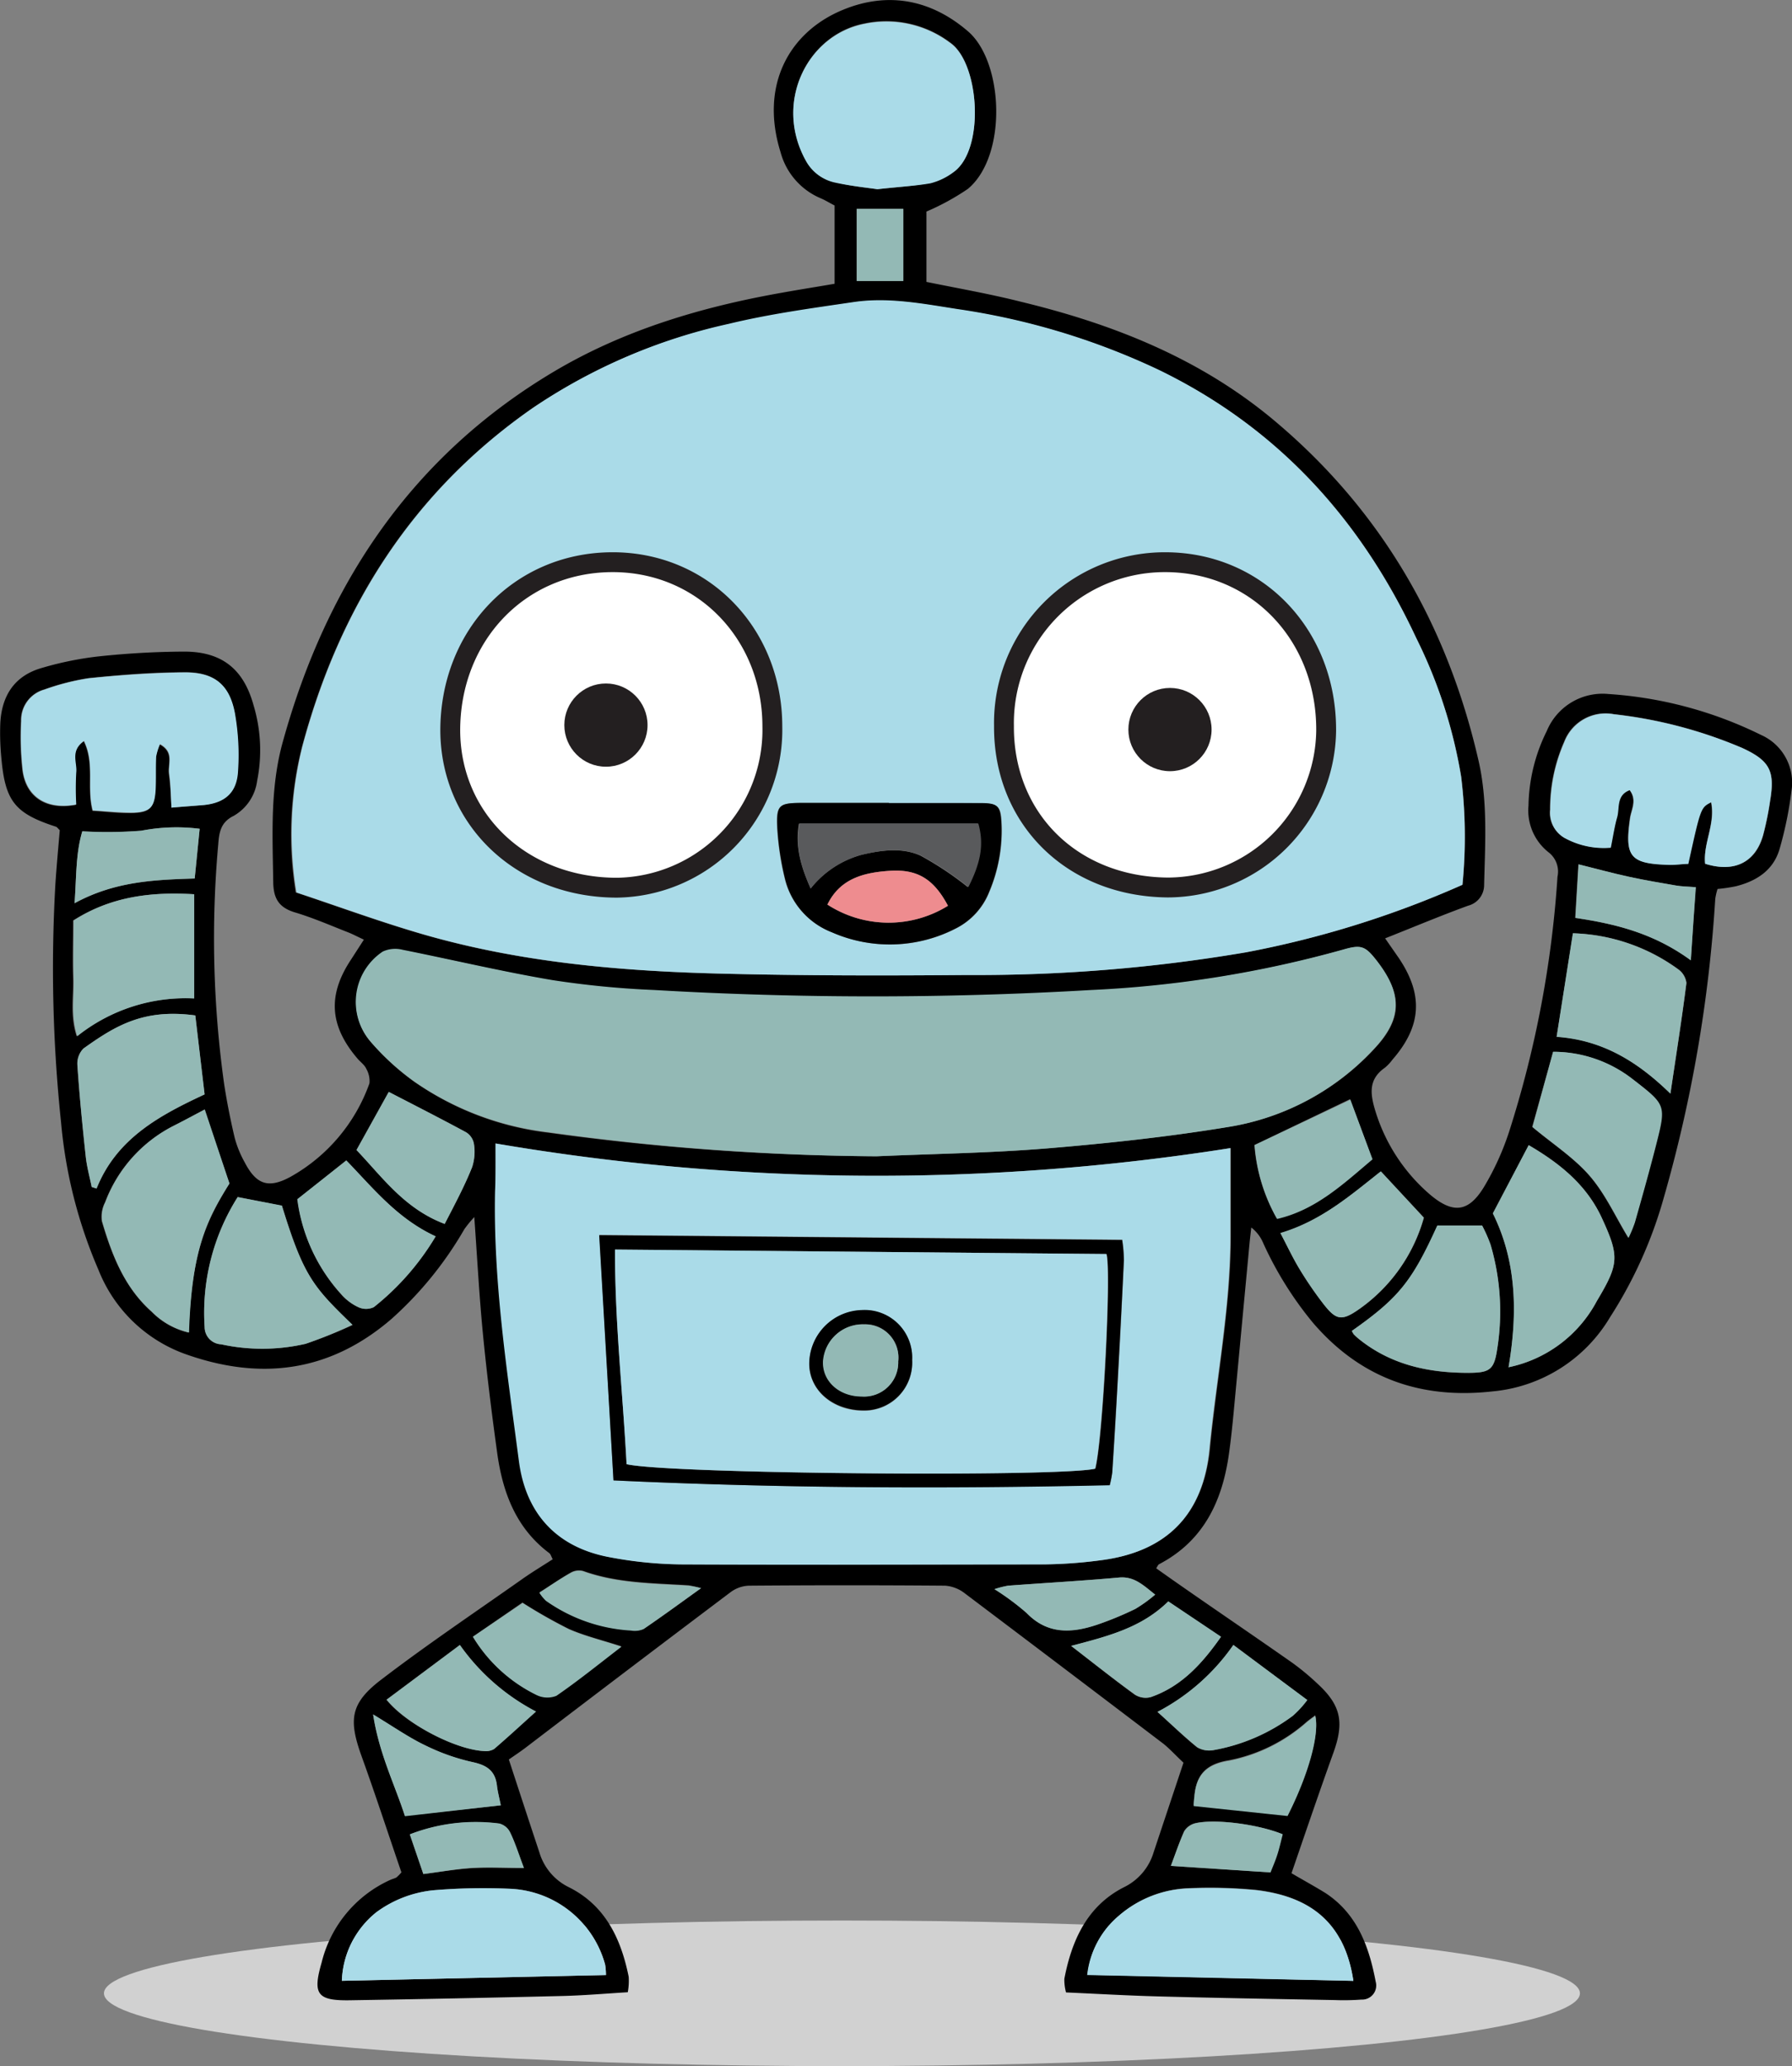 <svg id="Capa_6" data-name="Capa 6" xmlns="http://www.w3.org/2000/svg" viewBox="0 0 180.49 208.01"><rect x="0" y="0" width="180.49" height="208.01" fill="#808080" stroke="none"/><defs><style>.cls-1{fill:#d1d1d1;}.cls-2,.cls-3,.cls-4,.cls-5,.cls-6,.cls-7{fill-rule:evenodd;}.cls-3{fill:#aadbe8;}.cls-4{fill:#93b9b5;}.cls-5{fill:#fff;stroke:#231f20;stroke-miterlimit:10;stroke-width:2px;}.cls-6{fill:#595a5c;}.cls-7{fill:#ee8c8f;}.cls-8{fill:#231f20;}</style></defs><title>coolito6</title><ellipse class="cls-1" cx="84.8" cy="200.68" rx="74.33" ry="7.33"/><path class="cls-2" d="M99.52,38.7v7.08c3.23.66,6.4,1.21,9.52,2,9.44,2.28,18.3,5.81,25.81,12.21,10.61,9,17.18,20.47,20.28,34,.94,4.11.66,8.32.56,12.5a2.14,2.14,0,0,1-1.61,2.09c-2.74,1-5.46,2.14-8.36,3.29l1.39,2c2.48,3.7,2.28,6.85-.66,10.22a4.52,4.52,0,0,1-.75.8c-1.62,1.13-1.51,2.53-1,4.24a18,18,0,0,0,5.56,8.55c2.3,1.94,3.86,1.77,5.41-.77a27.16,27.16,0,0,0,2.54-5.58,106.83,106.83,0,0,0,4.87-25.66,2.45,2.45,0,0,0-.92-2.48,5.36,5.36,0,0,1-2-4.68A17.45,17.45,0,0,1,162,91a6.08,6.08,0,0,1,6.2-3.73A40.75,40.75,0,0,1,183.6,91.4a5.25,5.25,0,0,1,3.05,5.6,37.69,37.69,0,0,1-1.18,5.8c-.61,2.2-2.32,3.3-4.44,3.83a17.33,17.33,0,0,1-1.83.27,6.25,6.25,0,0,0-.23,1A140.3,140.3,0,0,1,173.78,138a44.16,44.16,0,0,1-5.4,12,15.39,15.39,0,0,1-11.84,7.48c-7.24.81-13.3-1.33-18.09-6.91a35.78,35.78,0,0,1-5-8,3.88,3.88,0,0,0-1.21-1.59c-.06.54-.13,1.09-.18,1.63q-.69,7.33-1.38,14.67c-.2,2.12-.38,4.24-.67,6.34-.65,4.8-2.5,8.88-7.06,11.26-.11.06-.16.22-.29.41l1.6,1.13c4,2.8,8.1,5.57,12.12,8.39a25,25,0,0,1,2.54,2.11c2.35,2.16,2.69,3.87,1.6,6.91-1.44,4-2.8,8-4.23,12.16,1.21.71,2.35,1.33,3.43,2,3.19,2.1,4.38,5.38,5.05,8.92a1.42,1.42,0,0,1-1.44,1.8,24,24,0,0,1-2.64.05c-5.94-.11-11.89-.21-17.83-.37-3.06-.08-6.12-.26-9.28-.4a4.86,4.86,0,0,1-.17-1.37c.75-3.9,2.31-7.34,6-9.22a5.73,5.73,0,0,0,3-3.54l3-9c-.77-.72-1.36-1.37-2-1.89q-10-7.6-20-15.14a3.66,3.66,0,0,0-2-.79q-9.9-.08-19.8,0a3.29,3.29,0,0,0-1.81.65q-10.37,7.81-20.69,15.69c-.53.4-1.08.76-1.65,1.16,1.1,3.36,2.08,6.35,3.07,9.33a5.7,5.7,0,0,0,3,3.54c3.65,1.83,5.23,5.18,6,9a6.32,6.32,0,0,1-.09,1.56c-2.3.14-4.48.33-6.66.38q-10.67.26-21.35.43c-3.29.05-3.74-.63-2.83-3.78a12.36,12.36,0,0,1,6.92-8.34c.2-.09.42-.14.61-.24a3.8,3.8,0,0,0,.51-.52c-1.3-3.79-2.59-7.75-4-11.66-1.33-3.68-1.17-5.34,1.94-7.72,4.6-3.52,9.41-6.75,14.15-10.09,1-.71,2.08-1.36,3.15-2.05-.15-.27-.2-.51-.35-.62-3.36-2.52-4.69-6.11-5.24-10.07s-1.05-8-1.44-12c-.37-3.79-.57-7.6-.87-11.76a11.69,11.69,0,0,0-1,1.22,36.63,36.63,0,0,1-7.3,9c-6.29,5.45-13.36,6.28-21,3.5a14.76,14.76,0,0,1-8.55-8.4,48,48,0,0,1-3.77-14.86,148,148,0,0,1-.57-24c.12-1.82.29-3.64.44-5.41-.17-.16-.26-.3-.38-.35-4.12-1.33-5.12-2.56-5.5-6.89a25.5,25.5,0,0,1-.11-3.52c.14-2.76,1.41-4.78,4.17-5.57A33.46,33.46,0,0,1,16,83.5,85,85,0,0,1,24.75,83c3.82,0,6,1.77,7,5.41A15.67,15.67,0,0,1,32.11,96a4.77,4.77,0,0,1-2.37,3.54c-1.33.65-1.46,1.71-1.55,2.88a105.79,105.79,0,0,0,.6,24.15c.28,1.81.64,3.61,1.06,5.39a10.79,10.79,0,0,0,1,2.45c1.18,2.27,2.41,2.68,4.65,1.45a17.51,17.51,0,0,0,7.92-9.39A2.44,2.44,0,0,0,43.1,125c-.16-.38-.57-.66-.86-1-2.85-3.31-3.05-6.42-.67-10L42.86,112c-.63-.29-1.13-.56-1.65-.76-1.78-.7-3.53-1.46-5.35-2-1.59-.5-2.11-1.41-2.13-3.06-.07-4.77-.33-9.56,1-14.22,4.4-15.83,13-28.67,27.29-37.16,7.08-4.2,14.89-6.51,23-7.94,1.72-.31,3.44-.58,5.25-.89V38.09c-.48-.25-.92-.52-1.38-.72a7,7,0,0,1-4.06-4.64c-2.09-6.69.82-11.92,5.93-14.19,4.52-2,9-1.37,12.93,2,3.62,3.08,4,12.56,0,15.88A24.45,24.45,0,0,1,99.52,38.7Zm54,67.78a49.59,49.59,0,0,0-.13-10.85,49.31,49.31,0,0,0-4.54-14c-5.59-12-14-21.24-26-27a71.41,71.41,0,0,0-20.15-6.07c-3.48-.54-7-1.23-10.5-.71-4.2.62-8.43,1.22-12.56,2.19a57,57,0,0,0-19.73,8.4C47.78,66.84,40.38,78.53,36.62,92.61A36.15,36.15,0,0,0,36,107.25c4.32,1.44,8.58,3,12.94,4.26,9.73,2.79,19.75,3.66,29.81,3.91,8.29.21,16.58.21,24.87.14a161.58,161.58,0,0,0,28-2.28A98.91,98.91,0,0,0,153.5,106.48Zm-59,27.33c5.71-.25,11.44-.32,17.13-.8,6.13-.51,12.27-1.16,18.33-2.17a25.49,25.49,0,0,0,14.52-7.71c3-3.1,3-5.6.38-9-1.15-1.48-1.56-1.65-3.39-1.11a113.69,113.69,0,0,1-25.34,4.11,378.24,378.24,0,0,1-44,0,92.49,92.49,0,0,1-10.28-1c-5-.86-10-2.06-15.07-3.05a3,3,0,0,0-2,.18,6.09,6.09,0,0,0-1.21,9.08,25.12,25.12,0,0,0,4.39,4,29.76,29.76,0,0,0,13.44,5.09A250.17,250.17,0,0,0,94.5,133.81Zm-38.39-1.29c0,1.75,0,3.28,0,4.8-.19,9.13,1.22,18.14,2.4,27.15.69,5.26,3.77,8.69,9.1,9.69a40.68,40.68,0,0,0,7.2.73c12.18.07,24.36.05,36.54,0a46.8,46.8,0,0,0,5.7-.41c6.62-.84,10.32-4.56,11-11.18.69-7.15,2.09-14.23,2.11-21.44,0-2.9,0-5.8,0-8.88A228.59,228.59,0,0,1,56.12,132.52ZM23.48,98.71c1.24-.11,2.25-.17,3.25-.28,2.08-.22,3.28-1.21,3.41-3.32a24.28,24.28,0,0,0-.3-5.89c-.54-2.93-2.09-4.18-5.07-4.14-3.22,0-6.44.26-9.65.59a23.87,23.87,0,0,0-4.46,1.14A3.19,3.19,0,0,0,8.32,90a29.82,29.82,0,0,0,.15,5c.36,2.68,2.44,4,5.38,3.43a27.93,27.93,0,0,1,0-3.22c.11-1-.65-2.15.79-3.18,1.12,2.26.26,4.61.88,7,1.36.08,2.74.27,4.11.22,1.7-.06,2.13-.57,2.22-2.34.06-1.1,0-2.2.05-3.3a5.94,5.94,0,0,1,.39-1.26c1.49.81.79,2,.93,3S23.41,97.45,23.48,98.71Zm154.47,5.65c2.95.92,5.09-.13,5.85-2.87a31,31,0,0,0,.7-3.44c.49-3,0-4.09-2.85-5.37a45.84,45.84,0,0,0-12.91-3.39,4.46,4.46,0,0,0-5,2.79,16.77,16.77,0,0,0-1.42,6.82,2.91,2.91,0,0,0,1.41,2.82,8.21,8.21,0,0,0,4.68,1c.22-1.08.37-2.08.64-3.06s-.11-2.22,1.27-2.74c.79,1,.17,2,.05,2.83-.54,3.92,0,4.6,4,4.7.63,0,1.27-.06,1.85-.1,1.25-5.67,1.25-5.67,2.31-6.21C179,100.33,177.73,102.3,177.95,104.36ZM94.58,36.45c2.14-.24,3.76-.33,5.33-.64a6.54,6.54,0,0,0,2.32-1.11c3.21-2.21,2.64-10.92-.29-13a10.68,10.68,0,0,0-8.66-1.94c-5.74,1.11-9.19,7.94-5.87,13.84a4.39,4.39,0,0,0,2.94,2.14C91.9,36.14,93.5,36.29,94.58,36.45ZM67.24,216.24a6.52,6.52,0,0,0-.08-1.05,10.37,10.37,0,0,0-9.45-7.63,59.86,59.86,0,0,0-7.9.15,11.65,11.65,0,0,0-5.68,2.2,9.23,9.23,0,0,0-3.48,6.91Zm75.28.58c-.91-6.09-4.59-8.51-9.74-9.15a48.39,48.39,0,0,0-6.81-.18,11.31,11.31,0,0,0-7,2.72,9.09,9.09,0,0,0-3.22,6ZM29.32,136.55l-2.52-7.44c-1.09.58-2.11,1.14-3.15,1.65a14.27,14.27,0,0,0-6.87,7.7,3.15,3.15,0,0,0-.32,1.88c1,3.41,2.28,6.68,5,9.11a7.66,7.66,0,0,0,3.75,2.11C25.52,143.32,27,140.3,29.32,136.55Zm128.83,18.5a13.06,13.06,0,0,0,8.9-6.68c2.22-3.72,2.29-4.46.5-8.34-1.56-3.39-4.31-5.55-7.37-7.34l-3.61,6.87C158.95,144.36,159.09,149.55,158.15,155.05Zm-128-17.14A21.79,21.79,0,0,0,26.82,151a1.74,1.74,0,0,0,1.65,1.74,19.44,19.44,0,0,0,8.5-.05,46.81,46.81,0,0,0,4.75-1.89c-3.94-3.84-4.92-4.86-7.11-12Zm112.22,13.47a1.61,1.61,0,0,0,.2.37,7,7,0,0,0,.66.58c3.22,2.52,7,3.32,10.94,3.28,2.12,0,2.53-.33,2.84-2.46a23.84,23.84,0,0,0-.68-10.45,14.94,14.94,0,0,0-.85-1.92H151C148.43,146.43,147.09,148.07,142.37,151.39ZM25.88,119.63c-5.24-.71-8.1,1.08-11.27,3.33a2.18,2.18,0,0,0-.61,1.69c.21,3.07.51,6.12.84,9.18.11,1,.4,2,.6,3.07l.49.16c2-5,6.3-7.35,10.88-9.48Zm-.11-12.2c-4.43-.27-8.45.26-12.2,2.64,0,2-.06,3.91,0,5.8s-.32,3.73.36,5.85a17.53,17.53,0,0,1,11.82-3.8Zm136.87,15.86-2.11,7.56c2,1.69,4.17,3.07,5.77,4.92s2.61,4.13,3.9,6.24a13.34,13.34,0,0,0,.64-1.55c.74-2.6,1.47-5.2,2.14-7.82,1-4,1-4-2.38-6.62A13,13,0,0,0,162.64,123.29Zm2-11.93L163,121.77c4.52.32,8,2.37,11.46,5.72.61-4.09,1.17-7.61,1.61-11.14a2,2,0,0,0-.82-1.37A18.92,18.92,0,0,0,164.63,111.36Zm-29.46,30.18c.76,1.44,1.28,2.56,1.93,3.62a37.7,37.7,0,0,0,2.35,3.44c1.32,1.71,1.86,1.85,3.65.6a16.78,16.78,0,0,0,6.52-9.21l-4.33-4.66C142.21,137.78,139.27,140.31,135.17,141.54Zm-99-3.4a17.52,17.52,0,0,0,4.41,9.59A5.21,5.21,0,0,0,42.3,149a1.84,1.84,0,0,0,1.56,0,26.15,26.15,0,0,0,6.21-7.13c-3.85-1.78-6.29-4.86-9-7.64ZM51,140.62c1-1.95,2-3.8,2.76-5.73a5,5,0,0,0,.17-2.37,1.72,1.72,0,0,0-.79-1.13c-2.56-1.38-5.15-2.7-7.78-4.06l-3.25,5.85C44.74,135.91,47,139.1,51,140.62Zm81.55-7.94a17.7,17.7,0,0,0,2.26,7.38c3.9-.89,6.69-3.53,9.61-6l-2.23-6Zm-9.78,57.06c1.4,1.26,2.66,2.48,4,3.57a2.36,2.36,0,0,0,1.61.29,18.86,18.86,0,0,0,8-3.45,10.14,10.14,0,0,0,1.47-1.6L130.44,183A21.33,21.33,0,0,1,122.8,189.74Zm-77.64-1.22c2,2.5,7,5,9.79,5.17a1.62,1.62,0,0,0,1-.2c1.41-1.2,2.76-2.46,4.23-3.78A21.67,21.67,0,0,1,52.53,183Zm68.95-5.42c2.39,1.84,4.38,3.43,6.43,4.92a2,2,0,0,0,1.6.24c3.09-1.07,5.14-3.33,7.06-6.07l-5.31-3.56C121.19,181.26,117.87,182.14,114.1,183.1Zm-60.25-.92A15.3,15.3,0,0,0,60.23,188a2.47,2.47,0,0,0,2,.08c2.19-1.51,4.27-3.2,6.55-4.94-2-.65-3.72-1.06-5.3-1.76a52.34,52.34,0,0,1-4.65-2.64ZM43.79,190c.6,3.92,2.2,7.09,3.19,10.2l9.67-1.05c-.15-.73-.32-1.36-.39-2-.18-1.45-1-2-2.41-2.34a20.92,20.92,0,0,1-4.74-1.66C47.42,192.38,45.87,191.29,43.79,190Zm92.1,10.18c2.07-4.15,3.24-8.26,2.79-10.09-.32.24-.61.44-.87.66a16.61,16.61,0,0,1-7.79,3.86c-2.34.37-3.32,1.45-3.51,3.61,0,.35-.05.7-.07.94ZM26.32,100.84a18.62,18.62,0,0,0-5.88.2,43.49,43.49,0,0,1-5.94.06c-.67,2.24-.58,4.51-.78,7.24,4-2.22,8.06-2.36,12.1-2.49Zm150.19,13.24c.18-2.77.33-5,.48-7.36-.85-.07-1.42-.07-2-.17-1.58-.27-3.16-.54-4.73-.88s-3.2-.79-5.08-1.25l-.32,5.39C169,110.42,172.81,111.38,176.51,114.08ZM76.82,177.29a10.81,10.81,0,0,0-1.26-.29c-3.58-.23-7.18-.21-10.62-1.45a1.67,1.67,0,0,0-1.23.16c-1.06.61-2.07,1.32-3.17,2a4.46,4.46,0,0,0,.65.8,16.47,16.47,0,0,0,8.58,3A2.2,2.2,0,0,0,71,181.4C72.89,180.14,74.69,178.82,76.82,177.29Zm45.74.65c-1.23-1-2.12-1.86-3.65-1.72-3.71.34-7.44.54-11.16.82a9.64,9.64,0,0,0-1.38.35,25.51,25.51,0,0,1,3.24,2.4c2.12,2.18,4.55,2,7.1,1.18a33.55,33.55,0,0,0,3.85-1.59A14.7,14.7,0,0,0,122.56,177.94Zm1.58,27.31,10,.65c.24-.62.5-1.22.7-1.84s.36-1.35.53-2c-2.43-1-6.76-1.57-8.77-1.11a1.83,1.83,0,0,0-1.14.82C125,202.88,124.59,204.06,124.14,205.25Zm-75.29.82c1.81-.23,3.39-.5,5-.6s3.27,0,5.12,0c-.55-1.44-.9-2.55-1.4-3.6a1.67,1.67,0,0,0-1.09-.87,18.36,18.36,0,0,0-9,1.09ZM92.5,38.43v7.26h4.69V38.43Z" transform="translate(-6.21 -17.4)"/><path class="cls-3" d="M153.5,106.48a98.91,98.91,0,0,1-21.8,6.8,161.58,161.58,0,0,1-28,2.28c-8.29.07-16.58.07-24.87-.14-10.06-.25-20.08-1.12-29.81-3.91-4.36-1.25-8.62-2.83-12.94-4.26a36.15,36.15,0,0,1,.58-14.64c3.76-14.08,11.16-25.76,23.27-34.17A57,57,0,0,1,79.62,50c4.13-1,8.35-1.57,12.56-2.19,3.53-.52,7,.17,10.5.71a71.41,71.41,0,0,1,20.15,6.07c12,5.8,20.42,15.07,26,27a49.31,49.31,0,0,1,4.54,14A49.59,49.59,0,0,1,153.5,106.48Zm-46.16-16c-.06,9.33,6.87,16.18,16.49,16.29A16,16,0,0,0,139.78,91c.07-9.58-6.87-16.92-16.08-17A16.2,16.2,0,0,0,107.33,90.48ZM84,90.53C84,81.18,76.85,74,67.73,74S51.55,81.41,51.6,91c0,9,7.29,15.85,16.79,15.8A15.89,15.89,0,0,0,84,90.53Zm11.71,7.71v0c-2.93,0-5.86,0-8.79,0-2.29,0-2.56.21-2.44,2.56a28.4,28.4,0,0,0,.75,5A7.73,7.73,0,0,0,90,111.26a14.52,14.52,0,0,0,12.54-.4,7,7,0,0,0,3.33-3.68,15.79,15.79,0,0,0,1.23-6.87c-.07-1.77-.34-2-2.09-2.05C101.91,98.23,98.83,98.25,95.75,98.25Z" transform="translate(-6.21 -17.4)"/><path class="cls-4" d="M94.5,133.81a250.17,250.17,0,0,1-33.12-2.44,29.76,29.76,0,0,1-13.44-5.09,25.12,25.12,0,0,1-4.39-4,6.09,6.09,0,0,1,1.21-9.08,3,3,0,0,1,2-.18c5,1,10,2.19,15.07,3.05a92.49,92.49,0,0,0,10.28,1,378.24,378.24,0,0,0,44,0A113.69,113.69,0,0,0,141.48,113c1.83-.53,2.23-.37,3.39,1.11,2.63,3.38,2.57,5.88-.38,9A25.49,25.49,0,0,1,130,130.85c-6.07,1-12.2,1.66-18.33,2.17C105.94,133.48,100.21,133.56,94.5,133.81Z" transform="translate(-6.21 -17.4)"/><path class="cls-3" d="M56.12,132.52a228.59,228.59,0,0,0,74,.47c0,3.08,0,6,0,8.88,0,7.21-1.42,14.29-2.11,21.44-.64,6.63-4.34,10.35-11,11.18a46.8,46.8,0,0,1-5.7.41c-12.18,0-24.36.06-36.54,0a40.68,40.68,0,0,1-7.2-.73c-5.34-1-8.42-4.43-9.1-9.69-1.18-9-2.59-18-2.4-27.15C56.14,135.8,56.12,134.27,56.12,132.52ZM68,166.44c16.87.79,33.41.86,50,.45a11.33,11.33,0,0,0,.25-1.28q.27-4.17.5-8.34c.24-4.32.47-8.64.67-13a14.33,14.33,0,0,0-.17-2.07l-52.67-.48Z" transform="translate(-6.21 -17.4)"/><path class="cls-3" d="M23.48,98.71c-.07-1.26-.07-2.34-.22-3.4s.56-2.19-.93-3a5.94,5.94,0,0,0-.39,1.26c-.05,1.1,0,2.2-.05,3.3-.1,1.77-.52,2.27-2.22,2.34-1.37,0-2.75-.14-4.11-.22-.62-2.34.23-4.69-.88-7-1.43,1-.67,2.21-.79,3.18a27.93,27.93,0,0,0,0,3.22c-2.94.55-5-.75-5.38-3.43a29.82,29.82,0,0,1-.15-5,3.19,3.19,0,0,1,2.34-3.13,23.87,23.87,0,0,1,4.46-1.14c3.2-.33,6.43-.55,9.65-.59,3,0,4.53,1.21,5.07,4.14a24.28,24.28,0,0,1,.3,5.89c-.14,2.11-1.34,3.1-3.41,3.32C25.73,98.53,24.72,98.6,23.48,98.71Z" transform="translate(-6.21 -17.4)"/><path class="cls-3" d="M177.95,104.36c-.21-2.06,1.07-4,.62-6.19-1.06.54-1.06.54-2.31,6.21-.58,0-1.21.11-1.85.1-4-.1-4.59-.77-4-4.7.12-.88.73-1.8-.05-2.83-1.38.52-1,1.81-1.27,2.74s-.42,2-.64,3.06a8.21,8.21,0,0,1-4.68-1,2.91,2.91,0,0,1-1.41-2.82,16.77,16.77,0,0,1,1.42-6.82,4.46,4.46,0,0,1,5-2.79,45.84,45.84,0,0,1,12.91,3.39C184.45,94,185,95,184.49,98a31,31,0,0,1-.7,3.44C183,104.23,180.89,105.28,177.95,104.36Z" transform="translate(-6.21 -17.4)"/><path class="cls-3" d="M94.58,36.45c-1.07-.16-2.67-.32-4.23-.66a4.39,4.39,0,0,1-2.94-2.14c-3.33-5.9.12-12.73,5.87-13.84a10.68,10.68,0,0,1,8.66,1.94c2.93,2.05,3.5,10.75.29,13a6.54,6.54,0,0,1-2.32,1.11C98.33,36.13,96.72,36.21,94.58,36.45Z" transform="translate(-6.21 -17.4)"/><path class="cls-3" d="M67.24,216.24l-26.6.58a9.23,9.23,0,0,1,3.48-6.91,11.65,11.65,0,0,1,5.68-2.2,59.86,59.86,0,0,1,7.9-.15,10.37,10.37,0,0,1,9.45,7.63A6.52,6.52,0,0,1,67.24,216.24Z" transform="translate(-6.21 -17.4)"/><path class="cls-3" d="M142.52,216.83l-26.81-.59a9.09,9.09,0,0,1,3.22-6,11.31,11.31,0,0,1,7-2.72,48.39,48.39,0,0,1,6.81.18C137.93,208.31,141.61,210.74,142.52,216.83Z" transform="translate(-6.21 -17.4)"/><path class="cls-4" d="M29.32,136.55c-2.36,3.74-3.8,6.76-4.07,15a7.66,7.66,0,0,1-3.75-2.11c-2.76-2.43-4-5.71-5-9.11a3.15,3.15,0,0,1,.32-1.88,14.27,14.27,0,0,1,6.87-7.7c1-.51,2.05-1.08,3.15-1.65Z" transform="translate(-6.21 -17.4)"/><path class="cls-4" d="M158.15,155.05c.94-5.5.8-10.7-1.58-15.49l3.61-6.87c3.06,1.79,5.81,3.95,7.37,7.34,1.79,3.88,1.72,4.63-.5,8.34A13.06,13.06,0,0,1,158.15,155.05Z" transform="translate(-6.21 -17.4)"/><path class="cls-4" d="M30.15,137.92l4.45.85c2.2,7.17,3.18,8.2,7.11,12A46.81,46.81,0,0,1,37,152.69a19.44,19.44,0,0,1-8.5.05A1.74,1.74,0,0,1,26.82,151,21.79,21.79,0,0,1,30.15,137.92Z" transform="translate(-6.21 -17.4)"/><path class="cls-4" d="M142.37,151.39c4.72-3.32,6.05-5,8.6-10.61h4.52a14.94,14.94,0,0,1,.85,1.92,23.84,23.84,0,0,1,.68,10.45c-.31,2.13-.72,2.44-2.84,2.46-4,0-7.73-.76-10.94-3.28a7,7,0,0,1-.66-.58A1.57,1.57,0,0,1,142.37,151.39Z" transform="translate(-6.21 -17.4)"/><path class="cls-4" d="M25.88,119.63l.94,7.95c-4.58,2.13-8.88,4.45-10.88,9.48l-.49-.16c-.21-1-.49-2-.6-3.07-.33-3.05-.63-6.11-.84-9.18a2.18,2.18,0,0,1,.61-1.69C17.78,120.71,20.64,118.91,25.88,119.63Z" transform="translate(-6.21 -17.4)"/><path class="cls-4" d="M25.77,107.43v10.49A17.53,17.53,0,0,0,14,121.72c-.68-2.12-.29-4-.36-5.85s0-3.8,0-5.8C17.32,107.69,21.34,107.16,25.77,107.43Z" transform="translate(-6.21 -17.4)"/><path class="cls-4" d="M162.64,123.29a13,13,0,0,1,8,2.74c3.36,2.61,3.41,2.58,2.38,6.62-.67,2.62-1.4,5.22-2.14,7.82a13.34,13.34,0,0,1-.64,1.55c-1.29-2.12-2.32-4.42-3.9-6.24s-3.74-3.23-5.77-4.92Z" transform="translate(-6.21 -17.4)"/><path class="cls-4" d="M164.63,111.36A18.92,18.92,0,0,1,175.24,115a2,2,0,0,1,.82,1.37c-.45,3.53-1,7-1.61,11.14-3.41-3.34-6.94-5.4-11.46-5.72Z" transform="translate(-6.21 -17.4)"/><path class="cls-4" d="M135.17,141.54c4.1-1.22,7-3.76,10.11-6.21l4.33,4.66a16.78,16.78,0,0,1-6.52,9.21c-1.78,1.25-2.33,1.11-3.65-.6a37.7,37.7,0,0,1-2.35-3.44C136.45,144.1,135.93,143,135.17,141.54Z" transform="translate(-6.21 -17.4)"/><path class="cls-4" d="M36.15,138.13l4.95-3.9c2.69,2.78,5.12,5.86,9,7.64A26.15,26.15,0,0,1,43.86,149a1.84,1.84,0,0,1-1.56,0,5.21,5.21,0,0,1-1.73-1.32A17.52,17.52,0,0,1,36.15,138.13Z" transform="translate(-6.21 -17.4)"/><path class="cls-4" d="M51,140.62c-4.06-1.52-6.29-4.71-8.88-7.44l3.25-5.85c2.63,1.36,5.23,2.68,7.78,4.06a1.72,1.72,0,0,1,.79,1.13,5,5,0,0,1-.17,2.37C53,136.82,52,138.68,51,140.62Z" transform="translate(-6.21 -17.4)"/><path class="cls-4" d="M132.58,132.68l9.64-4.56,2.23,6c-2.92,2.46-5.7,5.1-9.61,6A17.7,17.7,0,0,1,132.58,132.68Z" transform="translate(-6.21 -17.4)"/><path class="cls-4" d="M122.8,189.74a21.33,21.33,0,0,0,7.63-6.73l7.46,5.54a10.14,10.14,0,0,1-1.47,1.6,18.86,18.86,0,0,1-8,3.45,2.36,2.36,0,0,1-1.61-.29C125.46,192.22,124.21,191,122.8,189.74Z" transform="translate(-6.21 -17.4)"/><path class="cls-4" d="M45.16,188.52l7.37-5.5a21.67,21.67,0,0,0,7.68,6.69c-1.47,1.32-2.83,2.58-4.23,3.78a1.62,1.62,0,0,1-1,.2C52.15,193.57,47.18,191,45.16,188.52Z" transform="translate(-6.21 -17.4)"/><path class="cls-4" d="M114.1,183.1c3.77-1,7.09-1.84,9.79-4.48l5.31,3.56c-1.92,2.74-4,5-7.06,6.07a2,2,0,0,1-1.6-.24C118.48,186.53,116.49,184.94,114.1,183.1Z" transform="translate(-6.21 -17.4)"/><path class="cls-4" d="M53.85,182.18l5-3.39a52.34,52.34,0,0,0,4.65,2.64c1.58.7,3.29,1.1,5.3,1.76-2.28,1.75-4.35,3.43-6.55,4.94a2.47,2.47,0,0,1-2-.08A15.3,15.3,0,0,1,53.85,182.18Z" transform="translate(-6.21 -17.4)"/><path class="cls-4" d="M43.79,190c2.08,1.25,3.63,2.34,5.32,3.15a20.92,20.92,0,0,0,4.74,1.66c1.42.3,2.24.88,2.41,2.34.08.65.25,1.28.39,2L47,200.25C46,197.14,44.4,194,43.79,190Z" transform="translate(-6.21 -17.4)"/><path class="cls-4" d="M135.89,200.23l-9.45-1c0-.24,0-.59.07-.94.18-2.16,1.17-3.25,3.51-3.61a16.61,16.61,0,0,0,7.79-3.86c.27-.22.55-.42.87-.66C139.13,192,138,196.08,135.89,200.23Z" transform="translate(-6.21 -17.4)"/><path class="cls-4" d="M26.32,100.84l-.5,5c-4,.13-8,.27-12.1,2.49.2-2.72.11-5,.78-7.24a43.49,43.49,0,0,0,5.94-.06A18.62,18.62,0,0,1,26.32,100.84Z" transform="translate(-6.21 -17.4)"/><path class="cls-4" d="M176.51,114.08c-3.7-2.7-7.5-3.66-11.62-4.27l.32-5.39c1.88.47,3.47.9,5.08,1.25s3.15.61,4.73.88c.56.1,1.13.1,2,.17C176.84,109.08,176.69,111.31,176.51,114.08Z" transform="translate(-6.21 -17.4)"/><path class="cls-4" d="M76.82,177.29c-2.13,1.53-3.93,2.85-5.77,4.11a2.2,2.2,0,0,1-1.28.16,16.47,16.47,0,0,1-8.58-3,4.46,4.46,0,0,1-.65-.8c1.1-.72,2.11-1.43,3.17-2a1.67,1.67,0,0,1,1.23-.16c3.44,1.24,7,1.22,10.62,1.45A10.81,10.81,0,0,1,76.82,177.29Z" transform="translate(-6.21 -17.4)"/><path class="cls-4" d="M122.56,177.94a14.7,14.7,0,0,1-2,1.44,33.55,33.55,0,0,1-3.85,1.59c-2.55.87-5,1-7.1-1.18a25.51,25.51,0,0,0-3.24-2.4,9.64,9.64,0,0,1,1.38-.35c3.72-.28,7.44-.48,11.16-.82C120.44,176.08,121.34,177,122.56,177.94Z" transform="translate(-6.21 -17.4)"/><path class="cls-4" d="M124.14,205.25c.45-1.19.83-2.37,1.36-3.47a1.83,1.83,0,0,1,1.14-.82c2-.46,6.34.11,8.77,1.11-.17.65-.32,1.33-.53,2s-.46,1.22-.7,1.84Z" transform="translate(-6.21 -17.4)"/><path class="cls-4" d="M48.85,206.07l-1.36-4a18.36,18.36,0,0,1,9-1.09,1.67,1.67,0,0,1,1.09.87c.5,1,.86,2.16,1.4,3.6-1.85,0-3.49-.08-5.12,0S50.65,205.84,48.85,206.07Z" transform="translate(-6.21 -17.4)"/><path class="cls-4" d="M92.5,38.43h4.69v7.26H92.5Z" transform="translate(-6.21 -17.4)"/><path class="cls-5" d="M107.33,90.48A16.2,16.2,0,0,1,123.7,74c9.2.07,16.15,7.41,16.08,17a16,16,0,0,1-15.95,15.75C114.2,106.67,107.27,99.82,107.33,90.48Z" transform="translate(-6.21 -17.4)"/><path class="cls-5" d="M84,90.53a15.89,15.89,0,0,1-15.65,16.24c-9.5,0-16.74-6.77-16.79-15.8C51.55,81.41,58.5,74.1,67.73,74S84,81.18,84,90.53Z" transform="translate(-6.21 -17.4)"/><path class="cls-2" d="M95.75,98.25c3.08,0,6.16,0,9.23,0,1.75,0,2,.29,2.09,2.05a15.79,15.79,0,0,1-1.23,6.87,7,7,0,0,1-3.33,3.68,14.52,14.52,0,0,1-12.54.4,7.73,7.73,0,0,1-4.71-5.46,28.4,28.4,0,0,1-.75-5c-.11-2.35.15-2.54,2.44-2.56,2.93,0,5.86,0,8.79,0Zm-7.89,8.6a9.87,9.87,0,0,1,5.07-3.38c2-.48,4.15-.77,6,.08a32.66,32.66,0,0,1,4.75,3.16c1.28-2.54,1.58-4.33,1-6.39h-18C86.29,102.57,86.83,104.56,87.86,106.85Zm13.83,1.74c-1.43-2.69-3.07-3.7-5.86-3.52-2.58.17-5,.75-6.29,3.4A11.35,11.35,0,0,0,101.69,108.59Z" transform="translate(-6.21 -17.4)"/><path class="cls-2" d="M68,166.44l-1.44-24.68,52.67.48a14.33,14.33,0,0,1,.17,2.07c-.2,4.32-.43,8.64-.67,13q-.23,4.17-.5,8.34a11.33,11.33,0,0,1-.25,1.28C101.37,167.3,84.83,167.23,68,166.44Zm1.36-1.63c4.24,1,43.72,1.3,47.18.45.78-3,1.63-20,1.13-21.61l-49.49-.45C68.12,150.38,68.94,157.62,69.32,164.81Z" transform="translate(-6.21 -17.4)"/><path class="cls-6" d="M87.86,106.85c-1-2.29-1.57-4.28-1.11-6.54h18c.57,2.07.28,3.85-1,6.39A32.66,32.66,0,0,0,99,103.54c-1.9-.85-4-.56-6-.08A9.87,9.87,0,0,0,87.86,106.85Z" transform="translate(-6.21 -17.4)"/><path class="cls-7" d="M101.69,108.59a11.35,11.35,0,0,1-12.14-.12c1.29-2.65,3.7-3.23,6.29-3.4C98.62,104.89,100.26,105.9,101.69,108.59Z" transform="translate(-6.21 -17.4)"/><path class="cls-3" d="M69.32,164.81c-.38-7.19-1.2-14.44-1.17-21.61l49.49.45c.49,1.59-.35,18.56-1.13,21.61C113,166.12,73.56,165.79,69.32,164.81Zm28.76-10.49a4.79,4.79,0,0,0-5.11-5,5.44,5.44,0,0,0-5.26,5.38c0,2.7,2.4,4.76,5.5,4.73A4.82,4.82,0,0,0,98.08,154.32Z" transform="translate(-6.21 -17.4)"/><path class="cls-2" d="M98.08,154.32a4.82,4.82,0,0,1-4.86,5.07c-3.1,0-5.5-2-5.5-4.73A5.44,5.44,0,0,1,93,149.29,4.79,4.79,0,0,1,98.08,154.32Zm-1.4.13a3.35,3.35,0,0,0-3.41-3.73,4,4,0,0,0-4.13,3.69c-.11,2,1.58,3.53,3.9,3.57A3.44,3.44,0,0,0,96.68,154.45Z" transform="translate(-6.21 -17.4)"/><path class="cls-4" d="M96.68,154.45A3.44,3.44,0,0,1,93,158c-2.32,0-4-1.59-3.9-3.57a4,4,0,0,1,4.13-3.69A3.35,3.35,0,0,1,96.68,154.45Z" transform="translate(-6.21 -17.4)"/><circle class="cls-8" cx="61.03" cy="73" r="4.19"/><circle class="cls-8" cx="117.84" cy="73.45" r="4.19"/></svg>